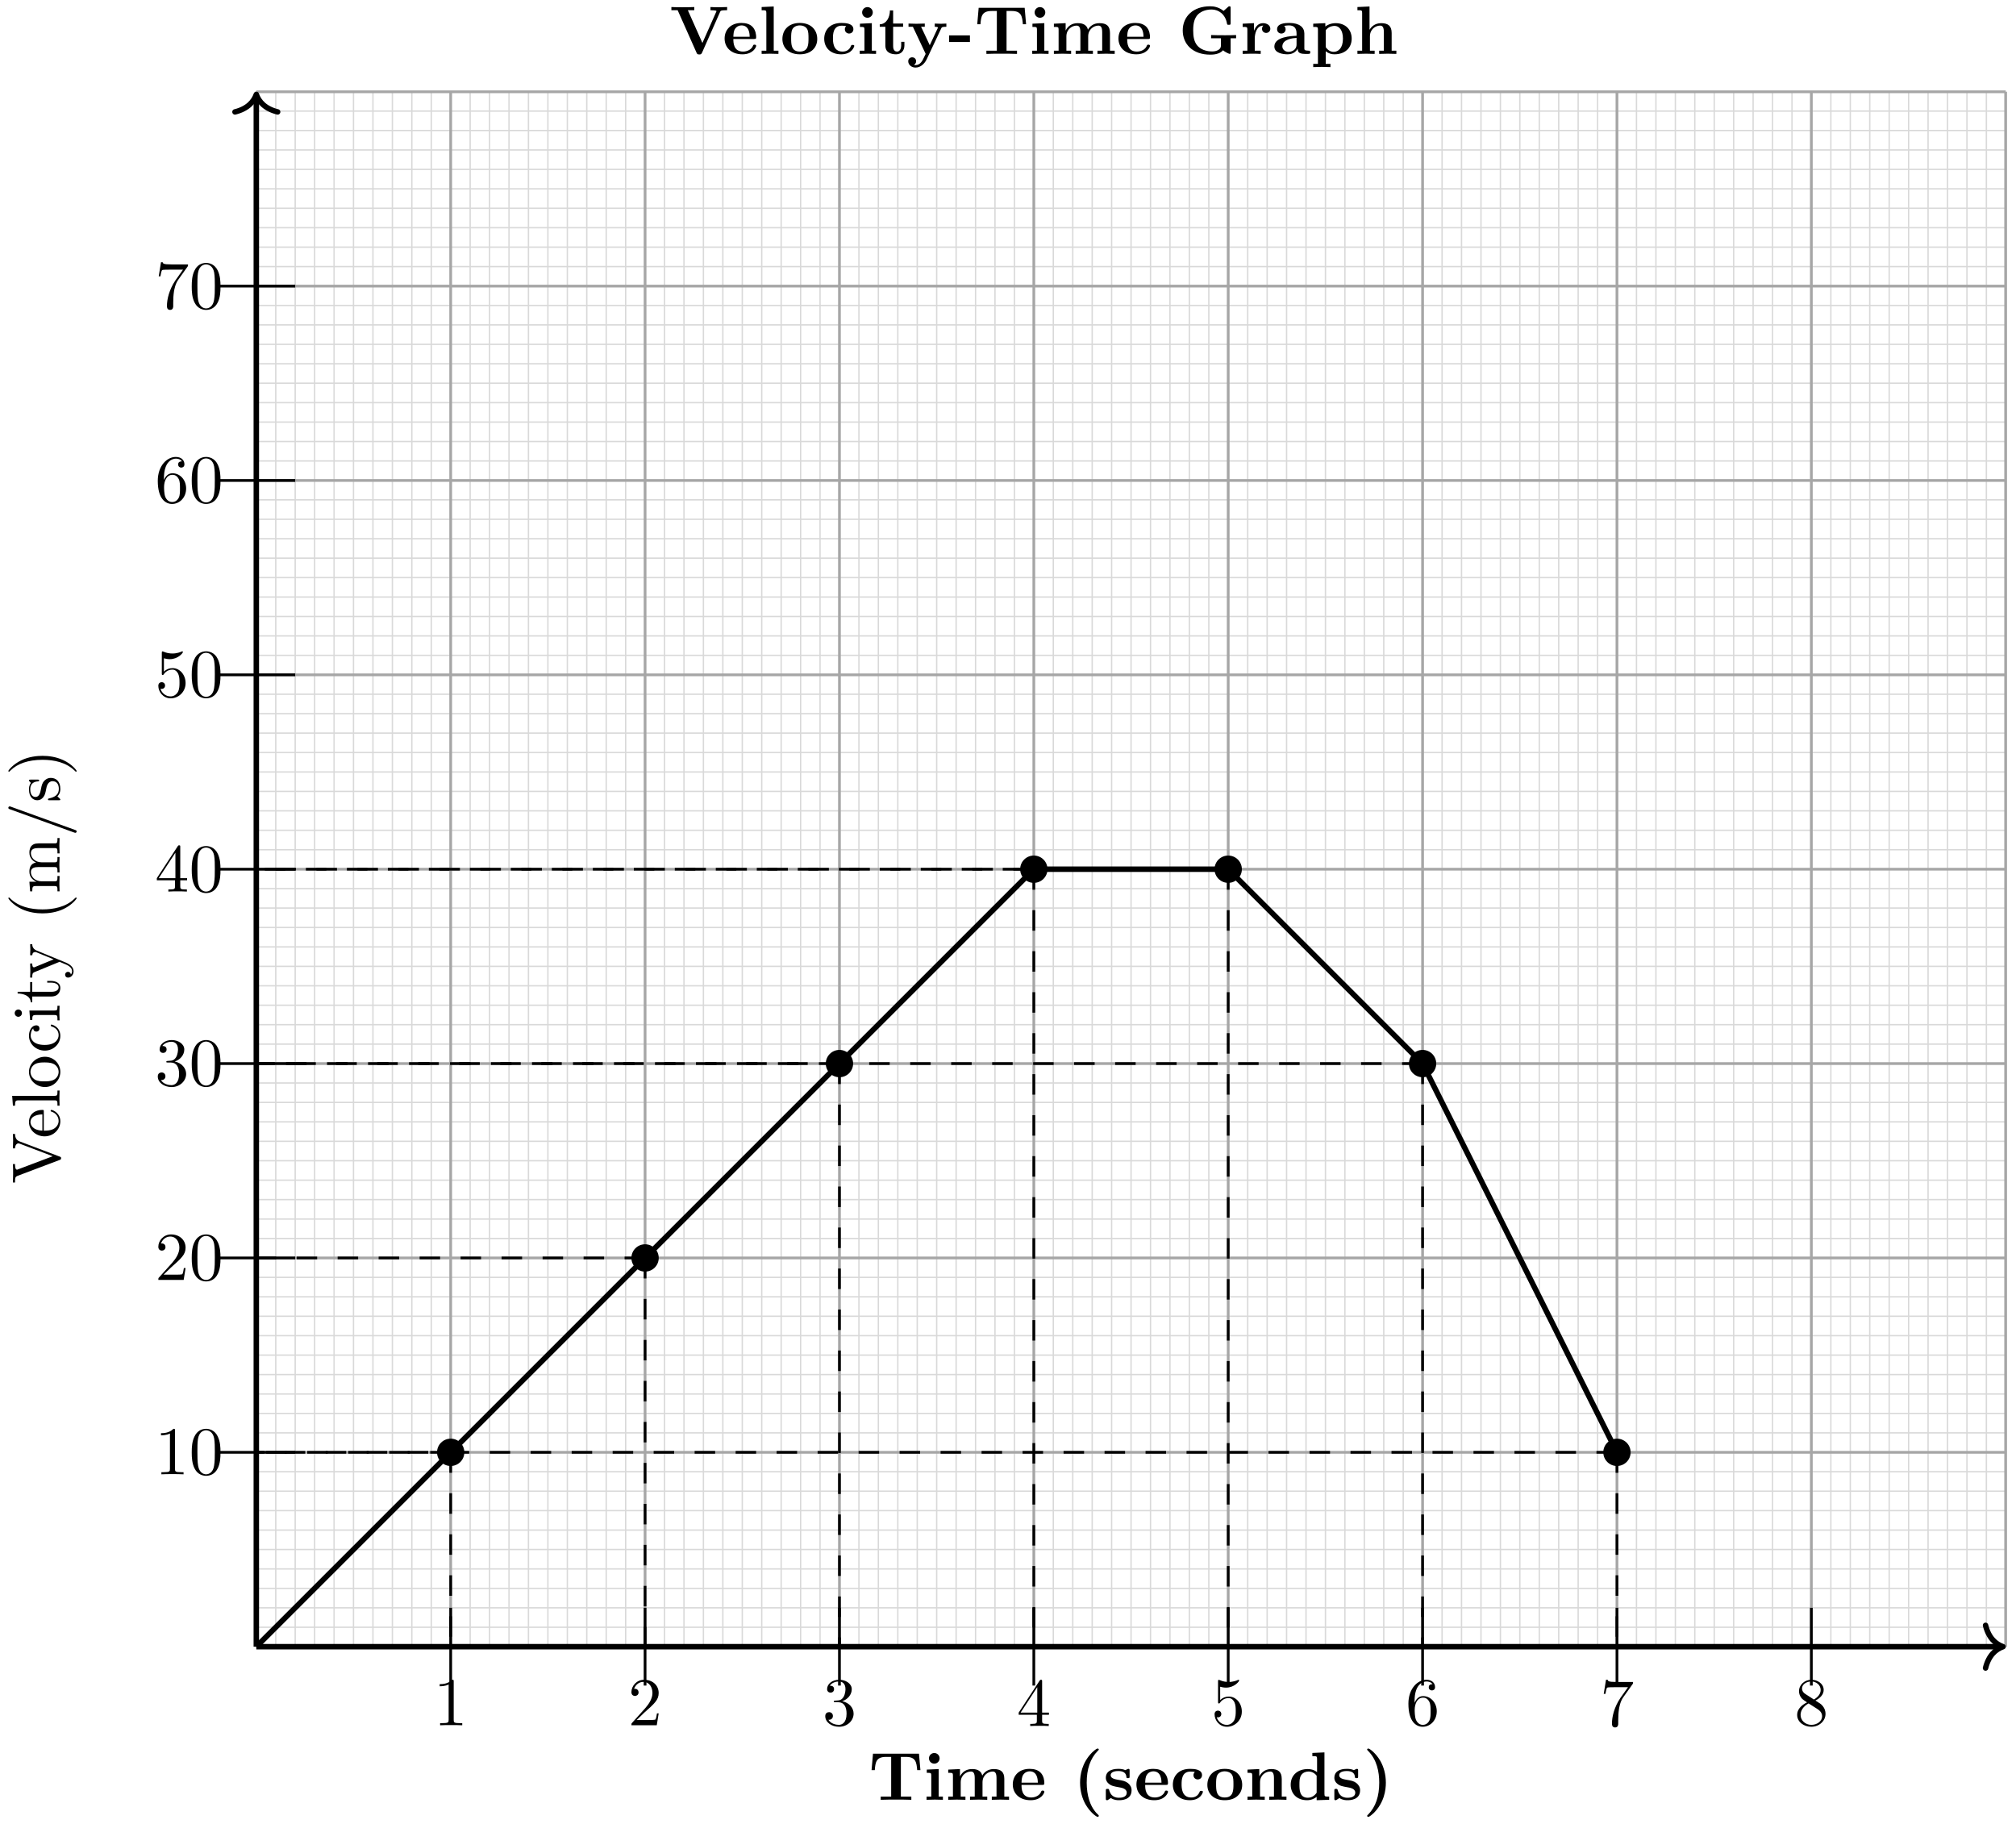 <svg xmlns="http://www.w3.org/2000/svg" xmlns:xlink="http://www.w3.org/1999/xlink" xmlns:inkscape="http://www.inkscape.org/namespaces/inkscape" version="1.1" width="294" height="266" viewBox="0 0 294 266">
<defs>
<path id="font_1_111" d="M.73 .652V.683C.699 .681 .659 .68 .633 .68L.519 .683V.652C.571 .651 .592 .625 .592 .602 .592 .594 .589 .588 .587 .582L.404 .1 .213 .605C.207 .619 .207 .623 .207 .623 .207 .652 .264 .652 .289 .652V.683C.253 .68 .184 .68 .146 .68L.019 .683V.652C.084 .652 .103 .652 .117 .614L.349-0C.356-.019 .361-.022 .374-.022 .391-.022 .393-.017 .398-.003L.621 .585C.635 .622 .662 .651 .73 .652Z"/>
<path id="font_1_50" d="M.415 .119C.415 .129 .407 .131 .402 .131 .393 .131 .391 .125 .389 .117 .354 .014 .264 .014 .254 .014 .204 .014 .164 .044 .141 .081 .111 .129 .111 .195 .111 .231H.39C.412 .231 .415 .231 .415 .252 .415 .351 .361 .448 .236 .448 .12 .448 .028 .345 .028 .22 .028 .086 .133-.011 .248-.011 .37-.011 .415 .1 .415 .119M.349 .252H.112C.118 .401 .202 .426 .236 .426 .339 .426 .349 .291 .349 .252Z"/>
<path id="font_1_72" d="M.255 0V.031C.188 .031 .177 .031 .177 .076V.694L.033 .683V.652C.103 .652 .111 .645 .111 .596V.076C.111 .031 .1 .031 .033 .031V0L.144 .003 .255 0Z"/>
<path id="font_1_81" d="M.471 .214C.471 .342 .371 .448 .25 .448 .125 .448 .028 .339 .028 .214 .028 .085 .132-.011 .249-.011 .37-.011 .471 .087 .471 .214M.388 .222C.388 .186 .388 .132 .366 .088 .344 .043 .3 .014 .25 .014 .207 .014 .163 .035 .136 .081 .111 .125 .111 .186 .111 .222 .111 .261 .111 .315 .135 .359 .162 .405 .209 .426 .249 .426 .293 .426 .336 .404 .362 .361 .388 .318 .388 .26 .388 .222Z"/>
<path id="font_1_43" d="M.415 .119C.415 .129 .405 .129 .402 .129 .393 .129 .391 .125 .389 .119 .36 .026 .295 .014 .258 .014 .205 .014 .117 .057 .117 .218 .117 .381 .199 .423 .252 .423 .261 .423 .324 .422 .359 .386 .318 .383 .312 .353 .312 .34 .312 .314 .33 .294 .358 .294 .384 .294 .404 .311 .404 .341 .404 .409 .328 .448 .251 .448 .126 .448 .034 .34 .034 .216 .034 .088 .133-.011 .249-.011 .383-.011 .415 .109 .415 .119Z"/>
<path id="font_1_66" d="M.247 0V.031C.181 .031 .177 .036 .177 .075V.442L.037 .431V.4C.102 .4 .111 .394 .111 .345V.076C.111 .031 .1 .031 .033 .031V0L.143 .003C.178 .003 .213 .001 .247 0M.192 .604C.192 .631 .169 .657 .139 .657 .105 .657 .085 .629 .085 .604 .085 .577 .108 .551 .138 .551 .172 .551 .192 .579 .192 .604Z"/>
<path id="font_1_105" d="M.332 .124V.181H.307V.126C.307 .052 .277 .014 .24 .014 .173 .014 .173 .105 .173 .122V.4H.316V.431H.173V.614H.148C.147 .532 .117 .426 .019 .422V.4H.104V.124C.104 .001 .197-.011 .233-.011 .304-.011 .332 .06 .332 .124V.124Z"/>
<path id="font_1_118" d="M.508 .4V.431C.485 .429 .456 .428 .433 .428L.346 .431V.4C.377 .399 .393 .382 .393 .357 .393 .347 .392 .345 .387 .333L.286 .087 .175 .356C.171 .366 .169 .37 .169 .374 .169 .4 .206 .4 .225 .4V.431L.116 .428C.089 .428 .049 .429 .019 .431V.4C.067 .4 .086 .4 .1 .365L.25-0 .225-.059C.203-.114 .175-.183 .111-.183 .106-.183 .083-.183 .064-.165 .095-.161 .103-.139 .103-.123 .103-.097 .084-.081 .061-.081 .041-.081 .019-.094 .019-.124 .019-.169 .061-.205 .111-.205 .174-.205 .215-.148 .239-.091L.415 .336C.441 .399 .492 .4 .508 .4Z"/>
<path id="font_1_85" d="M.331-.24C.331-.237 .331-.235 .314-.218 .189-.092 .157 .097 .157 .25 .157 .424 .195 .598 .318 .723 .331 .735 .331 .737 .331 .74 .331 .747 .327 .75 .321 .75 .311 .75 .221 .682 .162 .555 .111 .445 .099 .334 .099 .25 .099 .172 .11 .051 .165-.062 .225-.185 .311-.25 .321-.25 .327-.25 .331-.247 .331-.24Z"/>
<path id="font_1_75" d="M.813 0V.031C.761 .031 .736 .031 .735 .061V.252C.735 .338 .735 .369 .704 .405 .69 .422 .657 .442 .599 .442 .515 .442 .471 .382 .454 .344 .44 .431 .366 .442 .321 .442 .248 .442 .201 .399 .173 .337V.442L.032 .431V.4C.102 .4 .11 .393 .11 .344V.076C.11 .031 .099 .031 .032 .031V0L.145 .003 .257 0V.031C.19 .031 .179 .031 .179 .076V.26C.179 .364 .25 .42 .314 .42 .377 .42 .388 .366 .388 .309V.076C.388 .031 .377 .031 .31 .031V0L.423 .003 .535 0V.031C.468 .031 .457 .031 .457 .076V.26C.457 .364 .528 .42 .592 .42 .655 .42 .666 .366 .666 .309V.076C.666 .031 .655 .031 .588 .031V0L.701 .003 .813 0Z"/>
<path id="font_1_102" d="M.443 .73C.443 .741 .434 .75 .423 .75 .409 .75 .405 .74 .402 .73L.061-.212C.056-.225 .056-.23 .056-.23 .056-.241 .065-.25 .076-.25 .09-.25 .094-.24 .097-.23L.438 .712C.443 .725 .443 .73 .443 .73Z"/>
<path id="font_1_98" d="M.36 .128C.36 .181 .33 .211 .318 .223 .285 .255 .246 .263 .204 .271 .148 .282 .081 .295 .081 .353 .081 .388 .107 .429 .193 .429 .303 .429 .308 .339 .31 .308 .311 .299 .322 .299 .322 .299 .335 .299 .335 .304 .335 .323V.424C.335 .441 .335 .448 .324 .448 .319 .448 .317 .448 .304 .436 .301 .432 .291 .423 .287 .42 .249 .448 .208 .448 .193 .448 .071 .448 .033 .381 .033 .325 .033 .29 .049 .262 .076 .24 .108 .214 .136 .208 .208 .194 .23 .19 .312 .174 .312 .102 .312 .051 .277 .011 .199 .011 .115 .011 .079 .068 .06 .153 .057 .166 .056 .17 .046 .17 .033 .17 .033 .163 .033 .145V.013C.033-.004 .033-.011 .044-.011 .049-.011 .05-.01 .069 .009 .071 .011 .071 .013 .089 .032 .133-.01 .178-.011 .199-.011 .314-.011 .36 .056 .36 .128V.128Z"/>
<path id="font_1_86" d="M.289 .25C.289 .328 .278 .449 .223 .562 .163 .685 .077 .75 .067 .75 .061 .75 .057 .746 .057 .74 .057 .737 .057 .735 .076 .717 .174 .618 .231 .459 .231 .25 .231 .079 .194-.097 .07-.223 .057-.235 .057-.237 .057-.24 .057-.246 .061-.25 .067-.25 .077-.25 .167-.182 .226-.055 .277 .055 .289 .166 .289 .25Z"/>
<path id="font_2_104" d="M.757 .434 .736 .675H.063L.042 .434H.089C.098 .547 .108 .628 .252 .628H.329V.047H.176V0C.23 .003 .341 .003 .4 .003 .459 .003 .57 .003 .624 0V.047H.471V.628H.547C.69 .628 .7 .548 .71 .434H.757Z"/>
<path id="font_2_66" d="M.286 0V.047H.224V.45L.05 .442V.395C.109 .395 .116 .395 .116 .356V.047H.047V0L.169 .003 .286 0M.238 .607C.238 .65 .203 .685 .16 .685 .117 .685 .082 .65 .082 .607 .082 .564 .117 .529 .16 .529 .203 .529 .238 .564 .238 .607Z"/>
<path id="font_2_75" d="M.935 0V.047H.866V.306C.866 .409 .815 .45 .712 .45 .621 .45 .569 .4 .543 .354 .523 .447 .431 .45 .393 .45 .306 .45 .249 .405 .217 .342V.45L.045 .442V.395C.107 .395 .114 .395 .114 .356V.047H.045V0L.171 .003 .297 0V.047H.228V.256C.228 .365 .315 .414 .377 .414 .411 .414 .433 .394 .433 .317V.047H.364V0L.49 .003 .616 0V.047H.547V.256C.547 .365 .634 .414 .696 .414 .73 .414 .752 .394 .752 .317V.047H.683V0L.809 .003 .935 0Z"/>
<path id="font_2_50" d="M.494 .117C.494 .135 .475 .135 .47 .135 .453 .135 .451 .13 .445 .114 .424 .066 .367 .034 .302 .034 .161 .034 .16 .167 .16 .218H.462C.484 .218 .494 .218 .494 .245 .494 .276 .488 .349 .438 .399 .401 .435 .348 .453 .279 .453 .119 .453 .032 .35 .032 .225 .032 .091 .132-.006 .293-.006 .451-.006 .494 .1 .494 .117M.399 .251H.16C.162 .29 .163 .332 .184 .365 .21 .405 .25 .417 .279 .417 .396 .417 .398 .286 .399 .251Z"/>
<path id="font_2_85" d="M.382-.235C.382-.23 .379-.225 .379-.225 .35-.198 .285-.137 .243-.009 .217 .07 .205 .162 .205 .25 .205 .447 .256 .604 .366 .715 .381 .73 .382 .731 .382 .736 .382 .747 .372 .75 .364 .75 .347 .75 .305 .713 .287 .696 .131 .541 .108 .357 .108 .251 .108 .126 .141 .016 .188-.067 .254-.182 .345-.249 .364-.249 .372-.249 .382-.246 .382-.235Z"/>
<path id="font_2_98" d="M.415 .14C.415 .183 .395 .218 .36 .246 .321 .275 .289 .281 .211 .294 .174 .301 .109 .312 .109 .359 .109 .421 .202 .421 .221 .421 .296 .421 .334 .392 .339 .337 .34 .322 .341 .317 .362 .317 .386 .317 .386 .322 .386 .345V.425C.386 .444 .386 .453 .368 .453 .364 .453 .362 .453 .323 .434 .297 .447 .262 .453 .222 .453 .192 .453 .038 .453 .038 .322 .038 .282 .058 .255 .078 .238 .118 .203 .156 .197 .233 .183 .269 .177 .344 .164 .344 .105 .344 .03 .252 .03 .23 .03 .124 .03 .098 .103 .086 .146 .081 .16 .076 .16 .062 .16 .038 .16 .038 .154 .038 .131V.022C.038 .003 .038-.006 .056-.006 .063-.006 .065-.006 .086 .009L.112 .026C.158-.006 .21-.006 .23-.006 .261-.006 .415-.006 .415 .14V.14Z"/>
<path id="font_2_43" d="M.478 .117C.478 .131 .464 .131 .454 .131 .436 .131 .435 .129 .43 .116 .404 .053 .356 .034 .305 .034 .166 .034 .166 .181 .166 .227 .166 .283 .166 .413 .295 .413 .33 .413 .347 .41 .36 .407 .342 .391 .34 .37 .34 .361 .34 .317 .375 .298 .402 .298 .433 .298 .465 .319 .465 .361 .465 .447 .349 .453 .291 .453 .112 .453 .038 .338 .038 .222 .038 .089 .132-.006 .286-.006 .448-.006 .478 .11 .478 .117Z"/>
<path id="font_2_81" d="M.542 .218C.542 .352 .45 .453 .287 .453 .123 .453 .032 .351 .032 .218 .032 .094 .12-.006 .287-.006 .455-.006 .542 .095 .542 .218M.414 .229C.414 .142 .414 .034 .287 .034 .16 .034 .16 .142 .16 .229 .16 .274 .16 .325 .177 .359 .196 .396 .238 .417 .287 .417 .329 .417 .371 .401 .393 .366 .414 .332 .414 .277 .414 .229Z"/>
<path id="font_2_77" d="M.615 0V.047H.546V.306C.546 .411 .492 .45 .392 .45 .296 .45 .243 .393 .217 .342V.45L.045 .442V.395C.107 .395 .114 .395 .114 .356V.047H.045V0L.171 .003 .297 0V.047H.228V.256C.228 .365 .314 .414 .377 .414 .411 .414 .432 .393 .432 .317V.047H.363V0L.489 .003 .615 0Z"/>
<path id="font_2_47" d="M.601 0V.047C.539 .047 .532 .047 .532 .086V.694L.355 .686V.639C.417 .639 .424 .639 .424 .6V.405C.374 .444 .322 .45 .289 .45 .143 .45 .038 .362 .038 .221 .038 .089 .13-.006 .278-.006 .339-.006 .387 .018 .418 .043V-.006L.601 0M.418 .103C.405 .085 .364 .03 .288 .03 .166 .03 .166 .151 .166 .221 .166 .269 .166 .323 .192 .362 .221 .404 .268 .414 .299 .414 .356 .414 .396 .382 .418 .353V.103Z"/>
<path id="font_2_86" d="M.338 .25C.338 .375 .305 .485 .258 .568 .192 .683 .101 .75 .082 .75 .074 .75 .064 .747 .064 .736 .064 .731 .064 .729 .081 .713 .207 .585 .241 .408 .241 .251 .241 .054 .19-.103 .08-.214 .065-.229 .064-.23 .064-.235 .064-.246 .074-.249 .082-.249 .099-.249 .141-.212 .159-.195 .315-.04 .338 .144 .338 .25Z"/>
<path id="font_1_82" d="M.419 0V.031H.387C.297 .031 .294 .042 .294 .079V.64C.294 .664 .294 .666 .271 .666 .209 .602 .121 .602 .089 .602V.571C.109 .571 .168 .571 .22 .597V.079C.22 .043 .217 .031 .127 .031H.095V0C.13 .003 .217 .003 .257 .003 .297 .003 .384 .003 .419 0Z"/>
<path id="font_1_121" d="M.46 .32C.46 .4 .455 .48 .42 .554 .374 .65 .292 .666 .25 .666 .19 .666 .117 .64 .076 .547 .044 .478 .039 .4 .039 .32 .039 .245 .043 .155 .084 .079 .127-.002 .2-.022 .249-.022 .303-.022 .379-.001 .423 .094 .455 .163 .46 .241 .46 .32M.377 .332C.377 .257 .377 .189 .366 .125 .351 .03 .294-0 .249-0 .21-0 .151 .025 .133 .121 .122 .181 .122 .273 .122 .332 .122 .396 .122 .462 .13 .516 .149 .635 .224 .644 .249 .644 .282 .644 .348 .626 .367 .527 .377 .471 .377 .395 .377 .332Z"/>
<path id="font_1_107" d="M.449 .174H.424C.419 .144 .412 .1 .402 .085 .395 .077 .329 .077 .307 .077H.127L.233 .18C.389 .318 .449 .372 .449 .472 .449 .586 .359 .666 .237 .666 .124 .666 .05 .574 .05 .485 .05 .429 .1 .429 .103 .429 .12 .429 .155 .441 .155 .482 .155 .508 .137 .534 .102 .534 .094 .534 .092 .534 .089 .533 .112 .598 .166 .635 .224 .635 .315 .635 .358 .554 .358 .472 .358 .392 .308 .313 .253 .251L.061 .037C.05 .026 .05 .024 .05 0H.421L.449 .174Z"/>
<path id="font_1_106" d="M.457 .17C.457 .253 .394 .331 .29 .352 .372 .379 .43 .449 .43 .528 .43 .61 .342 .666 .246 .666 .145 .666 .069 .606 .069 .53 .069 .497 .091 .478 .12 .478 .151 .478 .171 .5 .171 .529 .171 .579 .124 .579 .109 .579 .14 .628 .206 .641 .242 .641 .283 .641 .338 .619 .338 .529 .338 .517 .336 .459 .31 .415 .28 .367 .246 .364 .221 .363 .213 .362 .189 .36 .182 .36 .174 .359 .167 .358 .167 .348 .167 .337 .174 .337 .191 .337H.235C.317 .337 .354 .269 .354 .17 .354 .034 .285 .006 .241 .006 .198 .006 .123 .022 .088 .081 .123 .076 .154 .098 .154 .136 .154 .172 .127 .192 .098 .192 .074 .192 .042 .178 .042 .134 .042 .043 .135-.022 .244-.022 .366-.022 .457 .068 .457 .17Z"/>
<path id="font_1_57" d="M.471 .165V.196H.371V.651C.371 .671 .371 .677 .355 .677 .346 .677 .343 .677 .335 .665L.028 .196V.165H.294V.078C.294 .042 .292 .031 .218 .031H.197V0C.238 .003 .29 .003 .332 .003 .374 .003 .427 .003 .468 0V.031H.447C.373 .031 .371 .042 .371 .078V.165H.471M.3 .196H.056L.3 .569V.196Z"/>
<path id="font_1_56" d="M.449 .201C.449 .32 .367 .42 .259 .42 .211 .42 .168 .404 .132 .369V.564C.152 .558 .185 .551 .217 .551 .34 .551 .41 .642 .41 .655 .41 .661 .407 .666 .4 .666 .4 .666 .397 .666 .392 .663 .372 .654 .323 .634 .256 .634 .216 .634 .17 .641 .123 .662 .115 .665 .111 .665 .111 .665 .101 .665 .101 .657 .101 .641V.345C.101 .327 .101 .319 .115 .319 .122 .319 .124 .322 .128 .328 .139 .344 .176 .398 .257 .398 .309 .398 .334 .352 .342 .334 .358 .297 .36 .257 .36 .207 .36 .172 .36 .112 .336 .07 .312 .031 .275 .006 .229 .006 .156 .006 .099 .058 .082 .117 .085 .117 .088 .116 .099 .116 .132 .116 .149 .141 .149 .165 .149 .189 .132 .214 .099 .214 .085 .214 .05 .207 .05 .161 .05 .074 .119-.022 .231-.022 .347-.022 .449 .073 .449 .2V.201Z"/>
<path id="font_1_101" d="M.457 .204C.457 .331 .368 .427 .257 .427 .189 .427 .152 .376 .132 .328V.352C.132 .605 .256 .641 .307 .641 .331 .641 .373 .635 .395 .601 .38 .601 .34 .601 .34 .556 .34 .525 .364 .51 .386 .51 .402 .51 .432 .519 .432 .558 .432 .618 .388 .666 .305 .666 .177 .666 .042 .537 .042 .316 .042 .049 .158-.022 .251-.022 .362-.022 .457 .072 .457 .204M.367 .205C.367 .157 .367 .107 .35 .071 .32 .011 .274 .006 .251 .006 .188 .006 .158 .066 .152 .081 .134 .128 .134 .208 .134 .226 .134 .304 .166 .404 .256 .404 .272 .404 .318 .404 .349 .342 .367 .305 .367 .254 .367 .205Z"/>
<path id="font_1_100" d="M.485 .644H.242C.12 .644 .118 .657 .114 .676H.089L.056 .47H.081C.084 .486 .093 .549 .106 .561 .113 .567 .191 .567 .204 .567H.411L.299 .409C.209 .274 .176 .135 .176 .033 .176 .023 .176-.022 .222-.022 .268-.022 .268 .023 .268 .033V.084C.268 .139 .271 .194 .279 .248 .283 .271 .297 .357 .341 .419L.476 .609C.485 .621 .485 .623 .485 .644Z"/>
<path id="font_1_51" d="M.457 .168C.457 .204 .446 .249 .408 .291 .389 .312 .373 .322 .309 .362 .381 .399 .43 .451 .43 .517 .43 .609 .341 .666 .25 .666 .15 .666 .069 .592 .069 .499 .069 .481 .071 .436 .113 .389 .124 .377 .161 .352 .186 .335 .128 .306 .042 .25 .042 .151 .042 .045 .144-.022 .249-.022 .362-.022 .457 .061 .457 .168M.386 .517C.386 .46 .347 .412 .287 .377L.163 .457C.117 .487 .113 .521 .113 .538 .113 .599 .178 .641 .249 .641 .322 .641 .386 .589 .386 .517M.407 .132C.407 .058 .332 .006 .25 .006 .164 .006 .092 .068 .092 .151 .092 .209 .124 .273 .209 .32L.332 .242C.36 .223 .407 .193 .407 .132Z"/>
<path id="font_2_111" d="M.842 .639V.686L.729 .683C.689 .683 .637 .683 .598 .686V.639C.607 .639 .686 .639 .686 .627 .686 .623 .683 .618 .682 .615L.48 .16 .267 .639H.361V.686C.323 .683 .227 .683 .184 .683 .145 .683 .061 .683 .026 .686V.639H.118L.394 .018C.402 0 .406-.008 .434-.008 .45-.008 .463-.008 .474 .016L.74 .617C.746 .63 .75 .639 .823 .639H.842Z"/>
<path id="font_2_72" d="M.293 0V.047H.224V.694L.047 .686V.639C.109 .639 .116 .639 .116 .6V.047H.047V0L.17 .003 .293 0Z"/>
<path id="font_2_105" d="M.382 .124V.177H.335V.126C.335 .058 .303 .034 .275 .034 .217 .034 .217 .098 .217 .121V.397H.363V.444H.217V.636H.17C.169 .536 .12 .436 .021 .433V.397H.103V.123C.103 .016 .19-.006 .261-.006 .337-.006 .382 .051 .382 .124Z"/>
<path id="font_2_118" d="M.58 .397V.444C.556 .442 .526 .441 .501 .441L.41 .444V.397C.41 .397 .457 .397 .457 .385L.452 .373 .337 .127 .21 .397H.264V.444L.14 .441 .026 .444V.397H.09L.277 0 .254-.048C.232-.096 .2-.164 .129-.164 .115-.164 .113-.163 .105-.16 .114-.156 .137-.142 .137-.107 .137-.074 .113-.05 .079-.05 .051-.05 .022-.069 .022-.108 .022-.159 .069-.2 .129-.2 .206-.2 .264-.138 .291-.081L.506 .376C.513 .39 .516 .397 .58 .397Z"/>
<path id="font_2_64" d="M.318 .174V.271H.013V.174H.318Z"/>
<path id="font_2_58" d="M.845 .229V.276C.81 .273 .723 .273 .684 .273 .626 .273 .533 .273 .479 .276V.229H.623V.128C.623 .109 .623 .08 .584 .057 .558 .042 .526 .036 .494 .036 .408 .036 .322 .065 .273 .127 .23 .182 .217 .253 .217 .344 .217 .456 .237 .514 .274 .563 .314 .613 .391 .65 .487 .65 .594 .65 .689 .574 .711 .447 .714 .428 .715 .426 .738 .426 .764 .426 .765 .428 .765 .454V.669C.765 .688 .765 .697 .747 .697 .738 .697 .736 .695 .728 .688L.662 .629C.589 .687 .517 .697 .465 .697 .219 .697 .064 .55 .064 .343 .064 .144 .209-.011 .467-.011 .5-.011 .603-.009 .653 .053 .684 .026 .744 0 .751 0 .765 0 .765 .013 .765 .028V.229H.845Z"/>
<path id="font_2_96" d="M.442 .368C.442 .421 .388 .45 .336 .45 .266 .45 .226 .4 .203 .337V.45L.037 .442V.395C.099 .395 .106 .395 .106 .356V.047H.037V0L.163 .003C.201 .003 .265 .003 .301 0V.047H.214V.222C.214 .292 .239 .414 .339 .414 .339 .414 .32 .397 .32 .368 .32 .327 .352 .307 .381 .307 .41 .307 .442 .328 .442 .368V.368Z"/>
<path id="font_2_28" d="M.553 .024C.553 .047 .54 .047 .527 .047 .466 .048 .466 .061 .466 .084V.299C.466 .388 .395 .453 .246 .453 .189 .453 .067 .449 .067 .361 .067 .317 .102 .298 .129 .298 .16 .298 .192 .319 .192 .361 .192 .391 .173 .408 .17 .41 .198 .416 .23 .417 .242 .417 .317 .417 .352 .375 .352 .299V.265C.281 .262 .027 .253 .027 .108 .027 .012 .151-.006 .22-.006 .3-.006 .347 .035 .369 .077 .369 .046 .369 0 .473 0H.521C.541 0 .553 0 .553 .024M.352 .139C.352 .043 .26 .03 .235 .03 .184 .03 .144 .065 .144 .109 .144 .217 .302 .231 .352 .234V.139Z"/>
<path id="font_2_84" d="M.6 .223C.6 .356 .509 .45 .365 .45 .29 .45 .237 .419 .214 .401V.45L.037 .442V.395C.099 .395 .106 .395 .106 .357V-.146H.037V-.193L.163-.19 .289-.193V-.146H.22V.039C.263 .004 .307-.006 .348-.006 .498-.006 .6 .084 .6 .223V.223M.472 .223C.472 .082 .402 .03 .337 .03 .323 .03 .276 .03 .231 .084 .22 .097 .22 .098 .22 .117V.329C.22 .348 .221 .349 .235 .363 .275 .404 .327 .41 .349 .41 .416 .41 .472 .349 .472 .223V.223Z"/>
<path id="font_2_63" d="M.615 0V.047H.546V.306C.546 .411 .492 .45 .392 .45 .296 .45 .245 .392 .223 .354H.222V.694L.045 .686V.639C.107 .639 .114 .639 .114 .6V.047H.045V0L.171 .003 .297 0V.047H.228V.256C.228 .365 .314 .414 .377 .414 .411 .414 .432 .393 .432 .317V.047H.363V0L.489 .003 .615 0Z"/>
</defs>
<path transform="matrix(1,0,0,-1,37.379,240.152)" stroke-width=".199" stroke-linecap="butt" stroke-miterlimit="10" stroke-linejoin="miter" fill="none" stroke="#d9d9d9" d="M0 0H255.121M0 2.835H255.121M0 5.67H255.121M0 8.505H255.121M0 11.339H255.121M0 14.174H255.121M0 17.009H255.121M0 19.844H255.121M0 22.679H255.121M0 25.514H255.121M0 28.349H255.121M0 31.183H255.121M0 34.018H255.121M0 36.853H255.121M0 39.688H255.121M0 42.523H255.121M0 45.358H255.121M0 48.192H255.121M0 51.027H255.121M0 53.862H255.121M0 56.697H255.121M0 59.532H255.121M0 62.367H255.121M0 65.202H255.121M0 68.036H255.121M0 70.871H255.121M0 73.706H255.121M0 76.541H255.121M0 79.376H255.121M0 82.211H255.121M0 85.045H255.121M0 87.88H255.121M0 90.715H255.121M0 93.55H255.121M0 96.385H255.121M0 99.22H255.121M0 102.055H255.121M0 104.889H255.121M0 107.724H255.121M0 110.559H255.121M0 113.394H255.121M0 116.229H255.121M0 119.064H255.121M0 121.899H255.121M0 124.733H255.121M0 127.568H255.121M0 130.403H255.121M0 133.238H255.121M0 136.073H255.121M0 138.908H255.121M0 141.742H255.121M0 144.577H255.121M0 147.412H255.121M0 150.247H255.121M0 153.082H255.121M0 155.917H255.121M0 158.752H255.121M0 161.586H255.121M0 164.421H255.121M0 167.256H255.121M0 170.091H255.121M0 172.926H255.121M0 175.761H255.121M0 178.596H255.121M0 181.43H255.121M0 184.265H255.121M0 187.1H255.121M0 189.935H255.121M0 192.77H255.121M0 195.605H255.121M0 198.439H255.121M0 201.274H255.121M0 204.109H255.121M0 206.944H255.121M0 209.779H255.121M0 212.614H255.121M0 215.449H255.121M0 218.283H255.121M0 221.118H255.121M0 223.953H255.121M0 0V226.774M2.835 0V226.774M5.67 0V226.774M8.505 0V226.774M11.339 0V226.774M14.174 0V226.774M17.009 0V226.774M19.844 0V226.774M22.679 0V226.774M25.514 0V226.774M28.349 0V226.774M31.183 0V226.774M34.018 0V226.774M36.853 0V226.774M39.688 0V226.774M42.523 0V226.774M45.358 0V226.774M48.192 0V226.774M51.027 0V226.774M53.862 0V226.774M56.697 0V226.774M59.532 0V226.774M62.367 0V226.774M65.202 0V226.774M68.036 0V226.774M70.871 0V226.774M73.706 0V226.774M76.541 0V226.774M79.376 0V226.774M82.211 0V226.774M85.045 0V226.774M87.88 0V226.774M90.715 0V226.774M93.55 0V226.774M96.385 0V226.774M99.22 0V226.774M102.055 0V226.774M104.889 0V226.774M107.724 0V226.774M110.559 0V226.774M113.394 0V226.774M116.229 0V226.774M119.064 0V226.774M121.899 0V226.774M124.733 0V226.774M127.568 0V226.774M130.403 0V226.774M133.238 0V226.774M136.073 0V226.774M138.908 0V226.774M141.742 0V226.774M144.577 0V226.774M147.412 0V226.774M150.247 0V226.774M153.082 0V226.774M155.917 0V226.774M158.752 0V226.774M161.586 0V226.774M164.421 0V226.774M167.256 0V226.774M170.091 0V226.774M172.926 0V226.774M175.761 0V226.774M178.596 0V226.774M181.43 0V226.774M184.265 0V226.774M187.1 0V226.774M189.935 0V226.774M192.77 0V226.774M195.605 0V226.774M198.439 0V226.774M201.274 0V226.774M204.109 0V226.774M206.944 0V226.774M209.779 0V226.774M212.614 0V226.774M215.449 0V226.774M218.283 0V226.774M221.118 0V226.774M223.953 0V226.774M226.788 0V226.774M229.623 0V226.774M232.458 0V226.774M235.293 0V226.774M238.127 0V226.774M240.962 0V226.774M243.797 0V226.774M246.632 0V226.774M249.467 0V226.774M252.302 0V226.774M255.121 226.774"/>
<path transform="matrix(1,0,0,-1,37.379,240.152)" stroke-width=".399" stroke-linecap="butt" stroke-miterlimit="10" stroke-linejoin="miter" fill="none" stroke="#a6a6a6" d="M0 0H255.121M0 28.347H255.121M0 56.694H255.121M0 85.04H255.121M0 113.387H255.121M0 141.734H255.121M0 170.081H255.121M0 198.428H255.121M0 226.765H255.121M0 0V226.774M28.347 0V226.774M56.694 0V226.774M85.04 0V226.774M113.387 0V226.774M141.734 0V226.774M170.081 0V226.774M198.428 0V226.774M226.774 0V226.774M255.111 0V226.774M255.121 226.774"/>
<path transform="matrix(1,0,0,-1,37.379,240.152)" stroke-width=".797" stroke-linecap="butt" stroke-miterlimit="10" stroke-linejoin="miter" fill="none" stroke="#000000" d="M0 0H254.324"/>
<path transform="matrix(1,0,0,-1,292.109,240.152)" stroke-width=".797" stroke-linecap="round" stroke-linejoin="round" fill="none" stroke="#000000" d="M-2.55 3.111C-2.084 1.244-1.046 .363 0 0-1.046-.363-2.084-1.244-2.55-3.111"/>
<path transform="matrix(1,0,0,-1,37.379,240.152)" stroke-width=".797" stroke-linecap="butt" stroke-miterlimit="10" stroke-linejoin="miter" fill="none" stroke="#000000" d="M0 0V225.977"/>
<path transform="matrix(0,-1,-1,-0,37.379,13.771)" stroke-width=".797" stroke-linecap="round" stroke-linejoin="round" fill="none" stroke="#000000" d="M-2.55 3.111C-2.084 1.244-1.046 .363 0 0-1.046-.363-2.084-1.244-2.55-3.111"/>
<use data-text="V" xlink:href="#font_1_111" transform="matrix(0,-9.963,-9.963,-0,8.689,172.648)"/>
<use data-text="e" xlink:href="#font_1_50" transform="matrix(0,-9.963,-9.963,-0,8.689,166.003)"/>
<use data-text="l" xlink:href="#font_1_72" transform="matrix(0,-9.963,-9.963,-0,8.689,161.58)"/>
<use data-text="o" xlink:href="#font_1_81" transform="matrix(0,-9.963,-9.963,-0,8.689,158.81)"/>
<use data-text="c" xlink:href="#font_1_43" transform="matrix(0,-9.963,-9.963,-0,8.689,153.559)"/>
<use data-text="i" xlink:href="#font_1_66" transform="matrix(0,-9.963,-9.963,-0,8.689,149.136)"/>
<use data-text="t" xlink:href="#font_1_105" transform="matrix(0,-9.963,-9.963,-0,8.689,146.366)"/>
<use data-text="y" xlink:href="#font_1_118" transform="matrix(0,-9.963,-9.963,-0,8.689,142.76)"/>
<use data-text="(" xlink:href="#font_1_85" transform="matrix(0,-9.963,-9.963,-0,8.689,134.192)"/>
<use data-text="m" xlink:href="#font_1_75" transform="matrix(0,-9.963,-9.963,-0,8.689,130.316)"/>
<use data-text="/" xlink:href="#font_1_102" transform="matrix(0,-9.963,-9.963,-0,8.689,122.017)"/>
<use data-text="s" xlink:href="#font_1_98" transform="matrix(0,-9.963,-9.963,-0,8.689,117.036)"/>
<use data-text=")" xlink:href="#font_1_86" transform="matrix(0,-9.963,-9.963,-0,8.689,113.111)"/>
<use data-text="T" xlink:href="#font_2_104" transform="matrix(9.963,0,0,-9.963,126.685,262.482)"/>
<use data-text="i" xlink:href="#font_2_66" transform="matrix(9.963,0,0,-9.963,134.656,262.482)"/>
<use data-text="m" xlink:href="#font_2_75" transform="matrix(9.963,0,0,-9.963,137.834,262.482)"/>
<use data-text="e" xlink:href="#font_2_50" transform="matrix(9.963,0,0,-9.963,147.378,262.482)"/>
<use data-text="(" xlink:href="#font_2_85" transform="matrix(9.963,0,0,-9.963,156.435,262.482)"/>
<use data-text="s" xlink:href="#font_2_98" transform="matrix(9.963,0,0,-9.963,160.888,262.482)"/>
<use data-text="e" xlink:href="#font_2_50" transform="matrix(9.963,0,0,-9.963,165.411,262.482)"/>
<use data-text="c" xlink:href="#font_2_43" transform="matrix(9.963,0,0,-9.963,170.662,262.482)"/>
<use data-text="o" xlink:href="#font_2_81" transform="matrix(9.963,0,0,-9.963,175.753,262.482)"/>
<use data-text="n" xlink:href="#font_2_77" transform="matrix(9.963,0,0,-9.963,181.481,262.482)"/>
<use data-text="d" xlink:href="#font_2_47" transform="matrix(9.963,0,0,-9.963,187.848,262.482)"/>
<use data-text="s" xlink:href="#font_2_98" transform="matrix(9.963,0,0,-9.963,194.214,262.482)"/>
<use data-text=")" xlink:href="#font_2_86" transform="matrix(9.963,0,0,-9.963,198.737,262.482)"/>
<path transform="matrix(1,0,0,-1,37.379,240.152)" stroke-width=".399" stroke-linecap="butt" stroke-miterlimit="10" stroke-linejoin="miter" fill="none" stroke="#000000" d="M-5.669 28.347H5.669"/>
<use data-text="1" xlink:href="#font_1_82" transform="matrix(9.963,0,0,-9.963,22.591,215.012)"/>
<use data-text="0" xlink:href="#font_1_121" transform="matrix(9.963,0,0,-9.963,27.573,215.012)"/>
<path transform="matrix(1,0,0,-1,37.379,240.152)" stroke-width=".399" stroke-linecap="butt" stroke-miterlimit="10" stroke-linejoin="miter" fill="none" stroke="#000000" d="M-5.669 56.694H5.669"/>
<use data-text="2" xlink:href="#font_1_107" transform="matrix(9.963,0,0,-9.963,22.591,186.664)"/>
<use data-text="0" xlink:href="#font_1_121" transform="matrix(9.963,0,0,-9.963,27.573,186.664)"/>
<path transform="matrix(1,0,0,-1,37.379,240.152)" stroke-width=".399" stroke-linecap="butt" stroke-miterlimit="10" stroke-linejoin="miter" fill="none" stroke="#000000" d="M-5.669 85.04H5.669"/>
<use data-text="3" xlink:href="#font_1_106" transform="matrix(9.963,0,0,-9.963,22.591,158.318)"/>
<use data-text="0" xlink:href="#font_1_121" transform="matrix(9.963,0,0,-9.963,27.573,158.318)"/>
<path transform="matrix(1,0,0,-1,37.379,240.152)" stroke-width=".399" stroke-linecap="butt" stroke-miterlimit="10" stroke-linejoin="miter" fill="none" stroke="#000000" d="M-5.669 113.387H5.669"/>
<use data-text="4" xlink:href="#font_1_57" transform="matrix(9.963,0,0,-9.963,22.591,130.025)"/>
<use data-text="0" xlink:href="#font_1_121" transform="matrix(9.963,0,0,-9.963,27.573,130.025)"/>
<path transform="matrix(1,0,0,-1,37.379,240.152)" stroke-width=".399" stroke-linecap="butt" stroke-miterlimit="10" stroke-linejoin="miter" fill="none" stroke="#000000" d="M-5.669 141.734H5.669"/>
<use data-text="5" xlink:href="#font_1_56" transform="matrix(9.963,0,0,-9.963,22.591,101.623)"/>
<use data-text="0" xlink:href="#font_1_121" transform="matrix(9.963,0,0,-9.963,27.573,101.623)"/>
<path transform="matrix(1,0,0,-1,37.379,240.152)" stroke-width=".399" stroke-linecap="butt" stroke-miterlimit="10" stroke-linejoin="miter" fill="none" stroke="#000000" d="M-5.669 170.081H5.669"/>
<use data-text="6" xlink:href="#font_1_101" transform="matrix(9.963,0,0,-9.963,22.591,73.275)"/>
<use data-text="0" xlink:href="#font_1_121" transform="matrix(9.963,0,0,-9.963,27.573,73.275)"/>
<path transform="matrix(1,0,0,-1,37.379,240.152)" stroke-width=".399" stroke-linecap="butt" stroke-miterlimit="10" stroke-linejoin="miter" fill="none" stroke="#000000" d="M-5.669 198.428H5.669"/>
<use data-text="7" xlink:href="#font_1_100" transform="matrix(9.963,0,0,-9.963,22.591,44.978)"/>
<use data-text="0" xlink:href="#font_1_121" transform="matrix(9.963,0,0,-9.963,27.573,44.978)"/>
<path transform="matrix(1,0,0,-1,37.379,240.152)" stroke-width=".399" stroke-linecap="butt" stroke-miterlimit="10" stroke-linejoin="miter" fill="none" stroke="#000000" d="M28.347-5.669V5.669"/>
<use data-text="1" xlink:href="#font_1_82" transform="matrix(9.963,0,0,-9.963,63.235,251.612)"/>
<path transform="matrix(1,0,0,-1,37.379,240.152)" stroke-width=".399" stroke-linecap="butt" stroke-miterlimit="10" stroke-linejoin="miter" fill="none" stroke="#000000" d="M56.694-5.669V5.669"/>
<use data-text="2" xlink:href="#font_1_107" transform="matrix(9.963,0,0,-9.963,91.583,251.612)"/>
<path transform="matrix(1,0,0,-1,37.379,240.152)" stroke-width=".399" stroke-linecap="butt" stroke-miterlimit="10" stroke-linejoin="miter" fill="none" stroke="#000000" d="M85.04-5.669V5.669"/>
<use data-text="3" xlink:href="#font_1_106" transform="matrix(9.963,0,0,-9.963,119.931,251.612)"/>
<path transform="matrix(1,0,0,-1,37.379,240.152)" stroke-width=".399" stroke-linecap="butt" stroke-miterlimit="10" stroke-linejoin="miter" fill="none" stroke="#000000" d="M113.387-5.669V5.669"/>
<use data-text="4" xlink:href="#font_1_57" transform="matrix(9.963,0,0,-9.963,148.279,251.721)"/>
<path transform="matrix(1,0,0,-1,37.379,240.152)" stroke-width=".399" stroke-linecap="butt" stroke-miterlimit="10" stroke-linejoin="miter" fill="none" stroke="#000000" d="M141.734-5.669V5.669"/>
<use data-text="5" xlink:href="#font_1_56" transform="matrix(9.963,0,0,-9.963,176.626,251.612)"/>
<path transform="matrix(1,0,0,-1,37.379,240.152)" stroke-width=".399" stroke-linecap="butt" stroke-miterlimit="10" stroke-linejoin="miter" fill="none" stroke="#000000" d="M170.081-5.669V5.669"/>
<use data-text="6" xlink:href="#font_1_101" transform="matrix(9.963,0,0,-9.963,204.974,251.612)"/>
<path transform="matrix(1,0,0,-1,37.379,240.152)" stroke-width=".399" stroke-linecap="butt" stroke-miterlimit="10" stroke-linejoin="miter" fill="none" stroke="#000000" d="M198.428-5.669V5.669"/>
<use data-text="7" xlink:href="#font_1_100" transform="matrix(9.963,0,0,-9.963,233.322,251.711)"/>
<path transform="matrix(1,0,0,-1,37.379,240.152)" stroke-width=".399" stroke-linecap="butt" stroke-miterlimit="10" stroke-linejoin="miter" fill="none" stroke="#000000" d="M226.774-5.669V5.669"/>
<use data-text="8" xlink:href="#font_1_51" transform="matrix(9.963,0,0,-9.963,261.669,251.612)"/>
<use data-text="V" xlink:href="#font_2_111" transform="matrix(9.963,0,0,-9.963,97.651,7.86)"/>
<use data-text="e" xlink:href="#font_2_50" transform="matrix(9.963,0,0,-9.963,105.353,7.86)"/>
<use data-text="l" xlink:href="#font_2_72" transform="matrix(9.963,0,0,-9.963,110.603,7.86)"/>
<use data-text="o" xlink:href="#font_2_81" transform="matrix(9.963,0,0,-9.963,113.781,7.86)"/>
<use data-text="c" xlink:href="#font_2_43" transform="matrix(9.963,0,0,-9.963,119.819,7.86)"/>
<use data-text="i" xlink:href="#font_2_66" transform="matrix(9.963,0,0,-9.963,124.91,7.86)"/>
<use data-text="t" xlink:href="#font_2_105" transform="matrix(9.963,0,0,-9.963,128.088,7.86)"/>
<use data-text="y" xlink:href="#font_2_118" transform="matrix(9.963,0,0,-9.963,132.233,7.86)"/>
<use data-text="-" xlink:href="#font_2_64" transform="matrix(9.963,0,0,-9.963,138.28,7.86)"/>
<use data-text="T" xlink:href="#font_2_104" transform="matrix(9.963,0,0,-9.963,142.096,7.86)"/>
<use data-text="i" xlink:href="#font_2_66" transform="matrix(9.963,0,0,-9.963,150.066,7.86)"/>
<use data-text="m" xlink:href="#font_2_75" transform="matrix(9.963,0,0,-9.963,153.244,7.86)"/>
<use data-text="e" xlink:href="#font_2_50" transform="matrix(9.963,0,0,-9.963,162.789,7.86)"/>
<use data-text="G" xlink:href="#font_2_58" transform="matrix(9.963,0,0,-9.963,171.845,7.86)"/>
<use data-text="r" xlink:href="#font_2_96" transform="matrix(9.963,0,0,-9.963,180.852,7.86)"/>
<use data-text="a" xlink:href="#font_2_28" transform="matrix(9.963,0,0,-9.963,185.574,7.86)"/>
<use data-text="p" xlink:href="#font_2_84" transform="matrix(9.963,0,0,-9.963,191.143,7.86)"/>
<use data-text="h" xlink:href="#font_2_63" transform="matrix(9.963,0,0,-9.963,197.51,7.86)"/>
<path transform="matrix(1,0,0,-1,37.379,240.152)" stroke-width=".797" stroke-linecap="butt" stroke-miterlimit="10" stroke-linejoin="miter" fill="none" stroke="#000000" d="M0 0 28.347 28.347"/>
<path transform="matrix(1,0,0,-1,37.379,240.152)" stroke-width=".797" stroke-linecap="butt" stroke-miterlimit="10" stroke-linejoin="miter" fill="none" stroke="#000000" d="M28.347 28.347 56.694 56.694"/>
<path transform="matrix(1,0,0,-1,37.379,240.152)" stroke-width=".797" stroke-linecap="butt" stroke-miterlimit="10" stroke-linejoin="miter" fill="none" stroke="#000000" d="M56.694 56.694 85.04 85.04"/>
<path transform="matrix(1,0,0,-1,37.379,240.152)" stroke-width=".797" stroke-linecap="butt" stroke-miterlimit="10" stroke-linejoin="miter" fill="none" stroke="#000000" d="M85.04 85.04 113.387 113.387"/>
<path transform="matrix(1,0,0,-1,37.379,240.152)" stroke-width=".797" stroke-linecap="butt" stroke-miterlimit="10" stroke-linejoin="miter" fill="none" stroke="#000000" d="M113.387 113.387H141.734"/>
<path transform="matrix(1,0,0,-1,37.379,240.152)" stroke-width=".797" stroke-linecap="butt" stroke-miterlimit="10" stroke-linejoin="miter" fill="none" stroke="#000000" d="M141.734 113.387 170.081 85.04"/>
<path transform="matrix(1,0,0,-1,37.379,240.152)" stroke-width=".797" stroke-linecap="butt" stroke-miterlimit="10" stroke-linejoin="miter" fill="none" stroke="#000000" d="M170.081 85.04 198.428 28.347"/>
<path transform="matrix(1,0,0,-1,37.379,240.152)" d="M30.339 28.347C30.339 29.447 29.447 30.339 28.347 30.339 27.246 30.339 26.354 29.447 26.354 28.347 26.354 27.246 27.246 26.354 28.347 26.354 29.447 26.354 30.339 27.246 30.339 28.347ZM28.347 28.347"/>
<path transform="matrix(1,0,0,-1,37.379,240.152)" d="M58.686 56.694C58.686 57.794 57.794 58.686 56.694 58.686 55.593 58.686 54.701 57.794 54.701 56.694 54.701 55.593 55.593 54.701 56.694 54.701 57.794 54.701 58.686 55.593 58.686 56.694ZM56.694 56.694"/>
<path transform="matrix(1,0,0,-1,37.379,240.152)" d="M87.033 85.04C87.033 86.141 86.141 87.033 85.04 87.033 83.94 87.033 83.048 86.141 83.048 85.04 83.048 83.94 83.94 83.048 85.04 83.048 86.141 83.048 87.033 83.94 87.033 85.04ZM85.04 85.04"/>
<path transform="matrix(1,0,0,-1,37.379,240.152)" d="M115.38 113.387C115.38 114.488 114.488 115.38 113.387 115.38 112.287 115.38 111.395 114.488 111.395 113.387 111.395 112.287 112.287 111.395 113.387 111.395 114.488 111.395 115.38 112.287 115.38 113.387ZM113.387 113.387"/>
<path transform="matrix(1,0,0,-1,37.379,240.152)" d="M143.727 113.387C143.727 114.488 142.835 115.38 141.734 115.38 140.634 115.38 139.741 114.488 139.741 113.387 139.741 112.287 140.634 111.395 141.734 111.395 142.835 111.395 143.727 112.287 143.727 113.387ZM141.734 113.387"/>
<path transform="matrix(1,0,0,-1,37.379,240.152)" d="M172.073 85.04C172.073 86.141 171.181 87.033 170.081 87.033 168.98 87.033 168.088 86.141 168.088 85.04 168.088 83.94 168.98 83.048 170.081 83.048 171.181 83.048 172.073 83.94 172.073 85.04ZM170.081 85.04"/>
<path transform="matrix(1,0,0,-1,37.379,240.152)" d="M200.42 28.347C200.42 29.447 199.528 30.339 198.428 30.339 197.327 30.339 196.435 29.447 196.435 28.347 196.435 27.246 197.327 26.354 198.428 26.354 199.528 26.354 200.42 27.246 200.42 28.347ZM198.428 28.347"/>
<path transform="matrix(1,0,0,-1,37.379,240.152)" stroke-width=".399" stroke-linecap="butt" stroke-dasharray="2.989,2.989" stroke-miterlimit="10" stroke-linejoin="miter" fill="none" stroke="#000000" d="M28.347 28.347H0"/>
<path transform="matrix(1,0,0,-1,37.379,240.152)" stroke-width=".399" stroke-linecap="butt" stroke-dasharray="2.989,2.989" stroke-miterlimit="10" stroke-linejoin="miter" fill="none" stroke="#000000" d="M28.347 28.347V0"/>
<path transform="matrix(1,0,0,-1,37.379,240.152)" stroke-width=".399" stroke-linecap="butt" stroke-dasharray="2.989,2.989" stroke-miterlimit="10" stroke-linejoin="miter" fill="none" stroke="#000000" d="M56.694 56.694H0"/>
<path transform="matrix(1,0,0,-1,37.379,240.152)" stroke-width=".399" stroke-linecap="butt" stroke-dasharray="2.989,2.989" stroke-miterlimit="10" stroke-linejoin="miter" fill="none" stroke="#000000" d="M56.694 56.694V0"/>
<path transform="matrix(1,0,0,-1,37.379,240.152)" stroke-width=".399" stroke-linecap="butt" stroke-dasharray="2.989,2.989" stroke-miterlimit="10" stroke-linejoin="miter" fill="none" stroke="#000000" d="M85.04 85.04H0"/>
<path transform="matrix(1,0,0,-1,37.379,240.152)" stroke-width=".399" stroke-linecap="butt" stroke-dasharray="2.989,2.989" stroke-miterlimit="10" stroke-linejoin="miter" fill="none" stroke="#000000" d="M85.04 85.04V0"/>
<path transform="matrix(1,0,0,-1,37.379,240.152)" stroke-width=".399" stroke-linecap="butt" stroke-dasharray="2.989,2.989" stroke-miterlimit="10" stroke-linejoin="miter" fill="none" stroke="#000000" d="M113.387 113.387H0"/>
<path transform="matrix(1,0,0,-1,37.379,240.152)" stroke-width=".399" stroke-linecap="butt" stroke-dasharray="2.989,2.989" stroke-miterlimit="10" stroke-linejoin="miter" fill="none" stroke="#000000" d="M113.387 113.387V0"/>
<path transform="matrix(1,0,0,-1,37.379,240.152)" stroke-width=".399" stroke-linecap="butt" stroke-dasharray="2.989,2.989" stroke-miterlimit="10" stroke-linejoin="miter" fill="none" stroke="#000000" d="M141.734 113.387H0"/>
<path transform="matrix(1,0,0,-1,37.379,240.152)" stroke-width=".399" stroke-linecap="butt" stroke-dasharray="2.989,2.989" stroke-miterlimit="10" stroke-linejoin="miter" fill="none" stroke="#000000" d="M141.734 113.387V0"/>
<path transform="matrix(1,0,0,-1,37.379,240.152)" stroke-width=".399" stroke-linecap="butt" stroke-dasharray="2.989,2.989" stroke-miterlimit="10" stroke-linejoin="miter" fill="none" stroke="#000000" d="M170.081 85.04H0"/>
<path transform="matrix(1,0,0,-1,37.379,240.152)" stroke-width=".399" stroke-linecap="butt" stroke-dasharray="2.989,2.989" stroke-miterlimit="10" stroke-linejoin="miter" fill="none" stroke="#000000" d="M170.081 85.04V0"/>
<path transform="matrix(1,0,0,-1,37.379,240.152)" stroke-width=".399" stroke-linecap="butt" stroke-dasharray="2.989,2.989" stroke-miterlimit="10" stroke-linejoin="miter" fill="none" stroke="#000000" d="M198.428 28.347H0"/>
<path transform="matrix(1,0,0,-1,37.379,240.152)" stroke-width=".399" stroke-linecap="butt" stroke-dasharray="2.989,2.989" stroke-miterlimit="10" stroke-linejoin="miter" fill="none" stroke="#000000" d="M198.428 28.347V0"/>
</svg>
